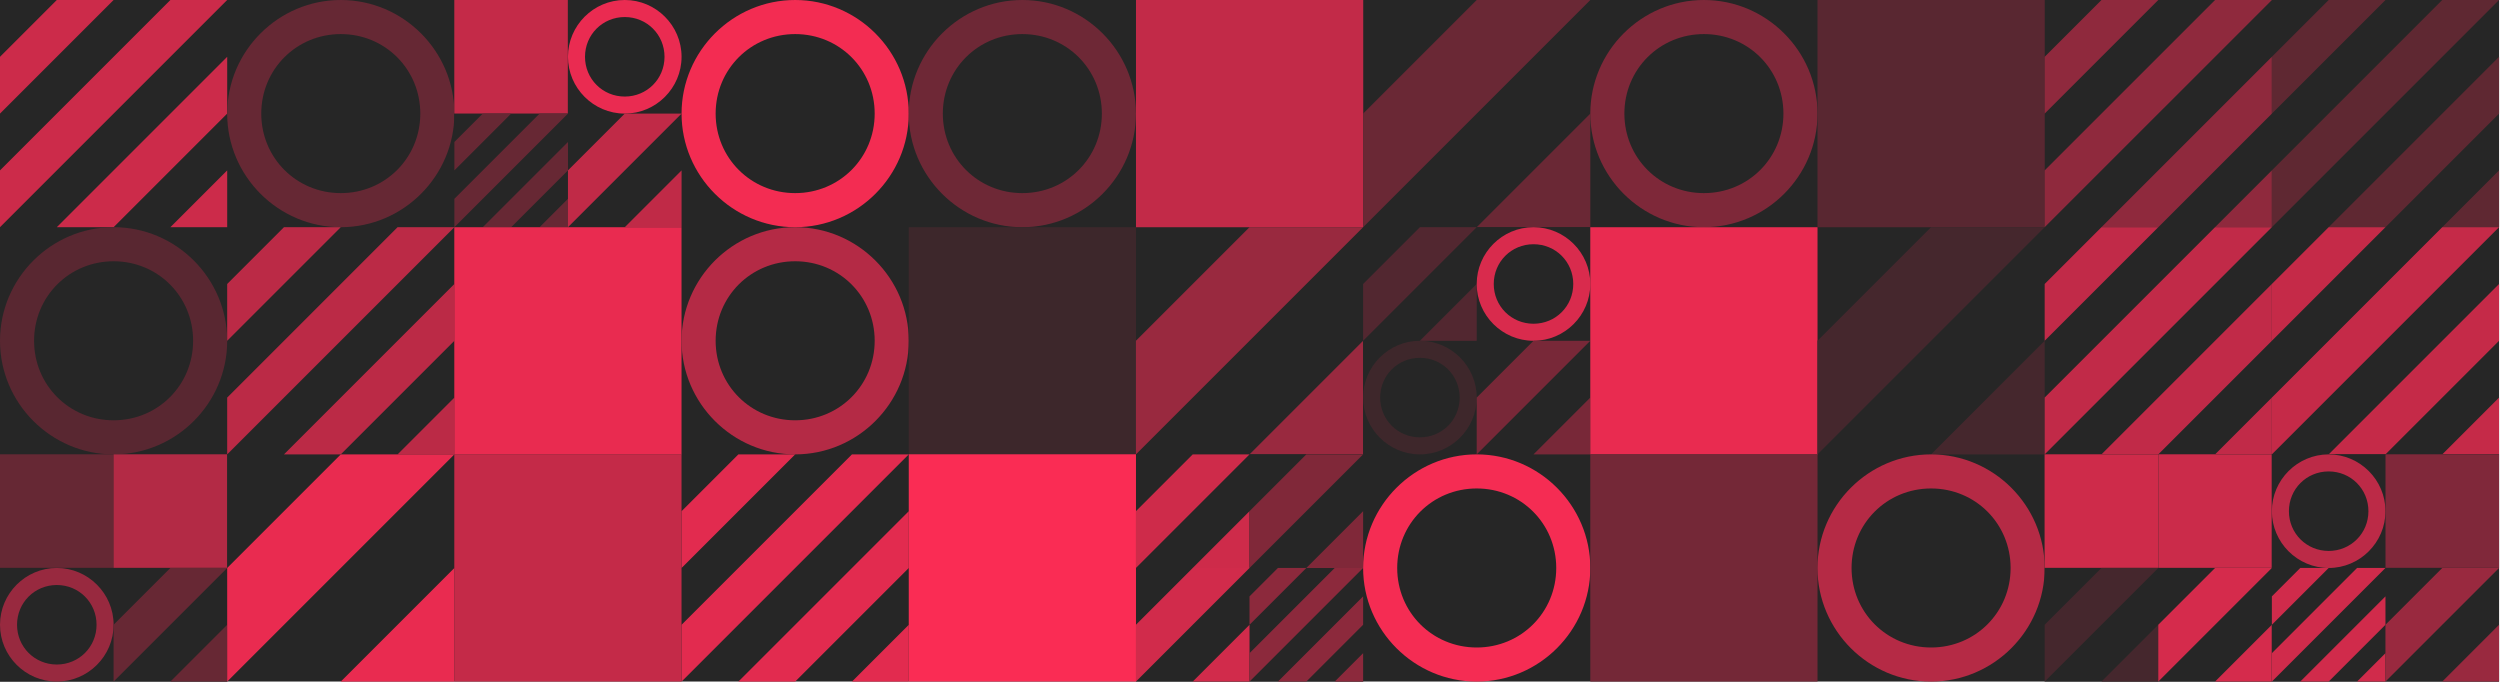 <?xml version="1.0" encoding="utf-8"?>
<!-- Generator: Adobe Illustrator 27.5.0, SVG Export Plug-In . SVG Version: 6.00 Build 0)  -->
<svg version="1.1" id="Layer_1" xmlns="http://www.w3.org/2000/svg" xmlns:xlink="http://www.w3.org/1999/xlink" x="0px" y="0px"
	 viewBox="0 0 1000 272.7" style="enable-background:new 0 0 1000 272.7;" xml:space="preserve">
<style type="text/css">
	.st0{fill:#262626;}
	.st1{fill:#CC2B4A;}
	.st2{fill-rule:evenodd;clip-rule:evenodd;fill:#662834;}
	.st3{fill:#C42A48;}
	.st4{fill-rule:evenodd;clip-rule:evenodd;fill:#EA2B51;}
	.st5{fill:#672834;}
	.st6{fill:#C02A47;}
	.st7{fill-rule:evenodd;clip-rule:evenodd;fill:#F32C52;}
	.st8{fill-rule:evenodd;clip-rule:evenodd;fill:#6E2836;}
	.st9{fill:#C22A48;}
	.st10{fill:#6A2835;}
	.st11{fill-rule:evenodd;clip-rule:evenodd;fill:#7E2839;}
	.st12{fill:#592731;}
	.st13{fill:#8F293D;}
	.st14{fill:#5F2832;}
	.st15{fill-rule:evenodd;clip-rule:evenodd;fill:#592731;}
	.st16{fill:#BB2A46;}
	.st17{fill:#E92B50;}
	.st18{fill-rule:evenodd;clip-rule:evenodd;fill:#B42A45;}
	.st19{fill:#3D272B;}
	.st20{fill:#99293F;}
	.st21{fill:#522730;}
	.st22{fill-rule:evenodd;clip-rule:evenodd;fill:#D92B4D;}
	.st23{fill-rule:evenodd;clip-rule:evenodd;fill:#3E272B;}
	.st24{fill:#782838;}
	.st25{fill:#45272D;}
	.st26{fill:#C12A48;}
	.st27{fill:#C52A48;}
	.st28{fill:#662834;}
	.st29{fill:#B32A45;}
	.st30{fill-rule:evenodd;clip-rule:evenodd;fill:#98293F;}
	.st31{fill:#E22B4F;}
	.st32{fill:#FA2C54;}
	.st33{fill:#CE2B4A;}
	.st34{fill:#802839;}
	.st35{fill:#D12B4B;}
	.st36{fill:#8C293C;}
	.st37{fill-rule:evenodd;clip-rule:evenodd;fill:#F52C53;}
	.st38{fill:#742837;}
	.st39{fill-rule:evenodd;clip-rule:evenodd;fill:#B52A45;}
	.st40{fill:#CB2B4A;}
	.st41{fill:#D52B4C;}
	.st42{fill-rule:evenodd;clip-rule:evenodd;fill:#BC2A47;}
	.st43{fill:#80283A;}
	.st44{fill:#D02B4B;}
</style>
<g transform="scale(0.662)">
	<rect y="0" class="st0" width="1510" height="411.8"/>
	<g transform="translate(0,0) scale(6.864) rotate(0)">
		<path class="st1" d="M5,0h5L5,5l-5,5V5L5,0z"/>
		<path class="st1" d="M20,15v5h-5L20,15z"/>
		<path class="st1" d="M20,5v5l-5,5l-5,5H5L20,5z"/>
		<path class="st1" d="M15,0h5L5,15l-5,5v-5L15,0z"/>
	</g>
	<g transform="translate(137.27,0) scale(6.864) rotate(0)">
		<path class="st2" d="M10,20c5.5,0,10-4.5,10-10c0-5.5-4.5-10-10-10C4.5,0,0,4.5,0,10C0,15.5,4.5,20,10,20z M10,17c3.9,0,7-3.1,7-7
			c0-3.9-3.1-7-7-7c-3.9,0-7,3.1-7,7C3,13.9,6.1,17,10,17z"/>
	</g>
	<rect x="274.5" y="0" class="st0" width="137.3" height="137.3"/>
	<rect x="274.5" class="st3" width="68.6" height="68.6"/>
	<g transform="translate(343.18,0) scale(3.432) rotate(0)">
		<path class="st4" d="M10,20c5.5,0,10-4.5,10-10c0-5.5-4.5-10-10-10C4.5,0,0,4.5,0,10C0,15.5,4.5,20,10,20z M10,17c3.9,0,7-3.1,7-7
			c0-3.9-3.1-7-7-7c-3.9,0-7,3.1-7,7C3,13.9,6.1,17,10,17z"/>
	</g>
	<g transform="translate(274.55,68.64) scale(3.432) rotate(0)">
		<path class="st5" d="M5,0h5L5,5l-5,5V5L5,0z"/>
		<path class="st5" d="M20,15v5h-5L20,15z"/>
		<path class="st5" d="M20,5v5l-5,5l-5,5H5L20,5z"/>
		<path class="st5" d="M15,0h5L5,15l-5,5v-5L15,0z"/>
	</g>
	<g transform="translate(343.18,68.64) scale(3.432) rotate(0)">
		<path class="st6" d="M10,0h10L0,20V10L10,0z"/>
		<path class="st6" d="M20,10v10H10L20,10z"/>
	</g>
	<g transform="translate(411.82,0) scale(6.864) rotate(0)">
		<path class="st7" d="M10,20c5.5,0,10-4.5,10-10c0-5.5-4.5-10-10-10C4.5,0,0,4.5,0,10C0,15.5,4.5,20,10,20z M10,17c3.9,0,7-3.1,7-7
			c0-3.9-3.1-7-7-7c-3.9,0-7,3.1-7,7C3,13.9,6.1,17,10,17z"/>
	</g>
	<g transform="translate(549.09,0) scale(6.864) rotate(0)">
		<path class="st8" d="M10,20c5.5,0,10-4.5,10-10c0-5.5-4.5-10-10-10C4.5,0,0,4.5,0,10C0,15.5,4.5,20,10,20z M10,17c3.9,0,7-3.1,7-7
			c0-3.9-3.1-7-7-7c-3.9,0-7,3.1-7,7C3,13.9,6.1,17,10,17z"/>
	</g>
	<rect x="686.4" y="0" class="st9" width="137.3" height="137.3"/>
	<g transform="translate(823.64,0) scale(6.864) rotate(0)">
		<path class="st10" d="M10,0h10L0,20V10L10,0z"/>
		<path class="st10" d="M20,10v10H10L20,10z"/>
	</g>
	<g transform="translate(960.91,0) scale(6.864) rotate(0)">
		<path class="st11" d="M10,20c5.5,0,10-4.5,10-10c0-5.5-4.5-10-10-10C4.5,0,0,4.5,0,10C0,15.5,4.5,20,10,20z M10,17
			c3.9,0,7-3.1,7-7c0-3.9-3.1-7-7-7c-3.9,0-7,3.1-7,7C3,13.9,6.1,17,10,17z"/>
	</g>
	<rect x="1098.2" y="0" class="st12" width="137.3" height="137.3"/>
	<g transform="translate(1235.45,0) scale(6.864) rotate(0)">
		<path class="st13" d="M5,0h5L5,5l-5,5V5L5,0z"/>
		<path class="st13" d="M20,15v5h-5L20,15z"/>
		<path class="st13" d="M20,5v5l-5,5l-5,5H5L20,5z"/>
		<path class="st13" d="M15,0h5L5,15l-5,5v-5L15,0z"/>
	</g>
	<g transform="translate(1372.73,0) scale(6.864) rotate(0)">
		<path class="st14" d="M5,0h5L5,5l-5,5V5L5,0z"/>
		<path class="st14" d="M20,15v5h-5L20,15z"/>
		<path class="st14" d="M20,5v5l-5,5l-5,5H5L20,5z"/>
		<path class="st14" d="M15,0h5L5,15l-5,5v-5L15,0z"/>
	</g>
	<g transform="translate(0,137.27) scale(6.864) rotate(0)">
		<path class="st15" d="M10,20c5.5,0,10-4.5,10-10c0-5.5-4.5-10-10-10C4.5,0,0,4.5,0,10C0,15.5,4.5,20,10,20z M10,17
			c3.9,0,7-3.1,7-7c0-3.9-3.1-7-7-7c-3.9,0-7,3.1-7,7C3,13.9,6.1,17,10,17z"/>
	</g>
	<g transform="translate(137.27,137.27) scale(6.864) rotate(0)">
		<path class="st16" d="M5,0h5L5,5l-5,5V5L5,0z"/>
		<path class="st16" d="M20,15v5h-5L20,15z"/>
		<path class="st16" d="M20,5v5l-5,5l-5,5H5L20,5z"/>
		<path class="st16" d="M15,0h5L5,15l-5,5v-5L15,0z"/>
	</g>
	<rect x="274.5" y="137.3" class="st17" width="137.3" height="137.3"/>
	<g transform="translate(411.82,137.27) scale(6.864) rotate(0)">
		<path class="st18" d="M10,20c5.5,0,10-4.5,10-10c0-5.5-4.5-10-10-10C4.5,0,0,4.5,0,10C0,15.5,4.5,20,10,20z M10,17
			c3.9,0,7-3.1,7-7c0-3.9-3.1-7-7-7c-3.9,0-7,3.1-7,7C3,13.9,6.1,17,10,17z"/>
	</g>
	<rect x="549.1" y="137.3" class="st19" width="137.3" height="137.3"/>
	<g transform="translate(686.36,137.27) scale(6.864) rotate(0)">
		<path class="st20" d="M10,0h10L0,20V10L10,0z"/>
		<path class="st20" d="M20,10v10H10L20,10z"/>
	</g>
	<rect x="823.6" y="137.3" class="st0" width="137.3" height="137.3"/>
	<g transform="translate(823.64,137.27) scale(3.432) rotate(0)">
		<path class="st21" d="M10,0h10L0,20V10L10,0z"/>
		<path class="st21" d="M20,10v10H10L20,10z"/>
	</g>
	<g transform="translate(892.27,137.27) scale(3.432) rotate(0)">
		<path class="st22" d="M10,20c5.5,0,10-4.5,10-10c0-5.5-4.5-10-10-10C4.5,0,0,4.5,0,10C0,15.5,4.5,20,10,20z M10,17
			c3.9,0,7-3.1,7-7c0-3.9-3.1-7-7-7c-3.9,0-7,3.1-7,7C3,13.9,6.1,17,10,17z"/>
	</g>
	<g transform="translate(823.64,205.91) scale(3.432) rotate(0)">
		<path class="st23" d="M10,20c5.5,0,10-4.5,10-10c0-5.5-4.5-10-10-10C4.5,0,0,4.5,0,10C0,15.5,4.5,20,10,20z M10,17
			c3.9,0,7-3.1,7-7c0-3.9-3.1-7-7-7c-3.9,0-7,3.1-7,7C3,13.9,6.1,17,10,17z"/>
	</g>
	<g transform="translate(892.27,205.91) scale(3.432) rotate(0)">
		<path class="st24" d="M10,0h10L0,20V10L10,0z"/>
		<path class="st24" d="M20,10v10H10L20,10z"/>
	</g>
	<rect x="960.9" y="137.3" class="st17" width="137.3" height="137.3"/>
	<g transform="translate(1098.18,137.27) scale(6.864) rotate(0)">
		<path class="st25" d="M10,0h10L0,20V10L10,0z"/>
		<path class="st25" d="M20,10v10H10L20,10z"/>
	</g>
	<g transform="translate(1235.45,137.27) scale(6.864) rotate(0)">
		<path class="st26" d="M5,0h5L5,5l-5,5V5L5,0z"/>
		<path class="st26" d="M20,15v5h-5L20,15z"/>
		<path class="st26" d="M20,5v5l-5,5l-5,5H5L20,5z"/>
		<path class="st26" d="M15,0h5L5,15l-5,5v-5L15,0z"/>
	</g>
	<g transform="translate(1372.73,137.27) scale(6.864) rotate(0)">
		<path class="st27" d="M5,0h5L5,5l-5,5V5L5,0z"/>
		<path class="st27" d="M20,15v5h-5L20,15z"/>
		<path class="st27" d="M20,5v5l-5,5l-5,5H5L20,5z"/>
		<path class="st27" d="M15,0h5L5,15l-5,5v-5L15,0z"/>
	</g>
	<rect x="0" y="274.5" class="st0" width="137.3" height="137.3"/>
	<rect x="0" y="274.5" class="st28" width="68.6" height="68.6"/>
	<rect x="68.6" y="274.5" class="st29" width="68.6" height="68.6"/>
	<g transform="translate(0,343.18) scale(3.432) rotate(0)">
		<path class="st30" d="M10,20c5.5,0,10-4.5,10-10c0-5.5-4.5-10-10-10C4.5,0,0,4.5,0,10C0,15.5,4.5,20,10,20z M10,17
			c3.9,0,7-3.1,7-7c0-3.9-3.1-7-7-7c-3.9,0-7,3.1-7,7C3,13.9,6.1,17,10,17z"/>
	</g>
	<g transform="translate(68.64,343.18) scale(3.432) rotate(0)">
		<path class="st5" d="M10,0h10L0,20V10L10,0z"/>
		<path class="st5" d="M20,10v10H10L20,10z"/>
	</g>
	<g transform="translate(137.27,274.55) scale(6.864) rotate(0)">
		<path class="st17" d="M10,0h10L0,20V10L10,0z"/>
		<path class="st17" d="M20,10v10H10L20,10z"/>
	</g>
	<rect x="274.5" y="274.5" class="st3" width="137.3" height="137.3"/>
	<g transform="translate(411.82,274.55) scale(6.864) rotate(0)">
		<path class="st31" d="M5,0h5L5,5l-5,5V5L5,0z"/>
		<path class="st31" d="M20,15v5h-5L20,15z"/>
		<path class="st31" d="M20,5v5l-5,5l-5,5H5L20,5z"/>
		<path class="st31" d="M15,0h5L5,15l-5,5v-5L15,0z"/>
	</g>
	<rect x="549.1" y="274.5" class="st32" width="137.3" height="137.3"/>
	<rect x="686.4" y="274.5" class="st0" width="137.3" height="137.3"/>
	<g transform="translate(686.36,274.55) scale(3.432) rotate(0)">
		<path class="st33" d="M10,0h10L0,20V10L10,0z"/>
		<path class="st33" d="M20,10v10H10L20,10z"/>
	</g>
	<g transform="translate(755,274.55) scale(3.432) rotate(0)">
		<path class="st34" d="M10,0h10L0,20V10L10,0z"/>
		<path class="st34" d="M20,10v10H10L20,10z"/>
	</g>
	<g transform="translate(686.36,343.18) scale(3.432) rotate(0)">
		<path class="st35" d="M10,0h10L0,20V10L10,0z"/>
		<path class="st35" d="M20,10v10H10L20,10z"/>
	</g>
	<g transform="translate(755,343.18) scale(3.432) rotate(0)">
		<path class="st36" d="M5,0h5L5,5l-5,5V5L5,0z"/>
		<path class="st36" d="M20,15v5h-5L20,15z"/>
		<path class="st36" d="M20,5v5l-5,5l-5,5H5L20,5z"/>
		<path class="st36" d="M15,0h5L5,15l-5,5v-5L15,0z"/>
	</g>
	<g transform="translate(823.64,274.55) scale(6.864) rotate(0)">
		<path class="st37" d="M10,20c5.5,0,10-4.5,10-10c0-5.5-4.5-10-10-10C4.5,0,0,4.5,0,10C0,15.5,4.5,20,10,20z M10,17
			c3.9,0,7-3.1,7-7c0-3.9-3.1-7-7-7c-3.9,0-7,3.1-7,7C3,13.9,6.1,17,10,17z"/>
	</g>
	<rect x="960.9" y="274.5" class="st38" width="137.3" height="137.3"/>
	<g transform="translate(1098.18,274.55) scale(6.864) rotate(0)">
		<path class="st39" d="M10,20c5.5,0,10-4.5,10-10c0-5.5-4.5-10-10-10C4.5,0,0,4.5,0,10C0,15.5,4.5,20,10,20z M10,17
			c3.9,0,7-3.1,7-7c0-3.9-3.1-7-7-7c-3.9,0-7,3.1-7,7C3,13.9,6.1,17,10,17z"/>
	</g>
	<rect x="1235.5" y="274.5" class="st0" width="137.3" height="137.3"/>
	<rect x="1235.4" y="274.5" class="st33" width="68.6" height="68.6"/>
	<rect x="1304.1" y="274.5" class="st40" width="68.6" height="68.6"/>
	<g transform="translate(1235.45,343.18) scale(3.432) rotate(0)">
		<path class="st25" d="M10,0h10L0,20V10L10,0z"/>
		<path class="st25" d="M20,10v10H10L20,10z"/>
	</g>
	<g transform="translate(1304.09,343.18) scale(3.432) rotate(0)">
		<path class="st41" d="M10,0h10L0,20V10L10,0z"/>
		<path class="st41" d="M20,10v10H10L20,10z"/>
	</g>
	<rect x="1372.7" y="274.5" class="st0" width="137.3" height="137.3"/>
	<g transform="translate(1372.73,274.55) scale(3.432) rotate(0)">
		<path class="st42" d="M10,20c5.5,0,10-4.5,10-10c0-5.5-4.5-10-10-10C4.5,0,0,4.5,0,10C0,15.5,4.5,20,10,20z M10,17
			c3.9,0,7-3.1,7-7c0-3.9-3.1-7-7-7c-3.9,0-7,3.1-7,7C3,13.9,6.1,17,10,17z"/>
	</g>
	<rect x="1441.4" y="274.5" class="st43" width="68.6" height="68.6"/>
	<g transform="translate(1372.73,343.18) scale(3.432) rotate(0)">
		<path class="st44" d="M5,0h5L5,5l-5,5V5L5,0z"/>
		<path class="st44" d="M20,15v5h-5L20,15z"/>
		<path class="st44" d="M20,5v5l-5,5l-5,5H5L20,5z"/>
		<path class="st44" d="M15,0h5L5,15l-5,5v-5L15,0z"/>
	</g>
	<g transform="translate(1441.36,343.18) scale(3.432) rotate(0)">
		<path class="st20" d="M10,0h10L0,20V10L10,0z"/>
		<path class="st20" d="M20,10v10H10L20,10z"/>
	</g>
</g>
</svg>
